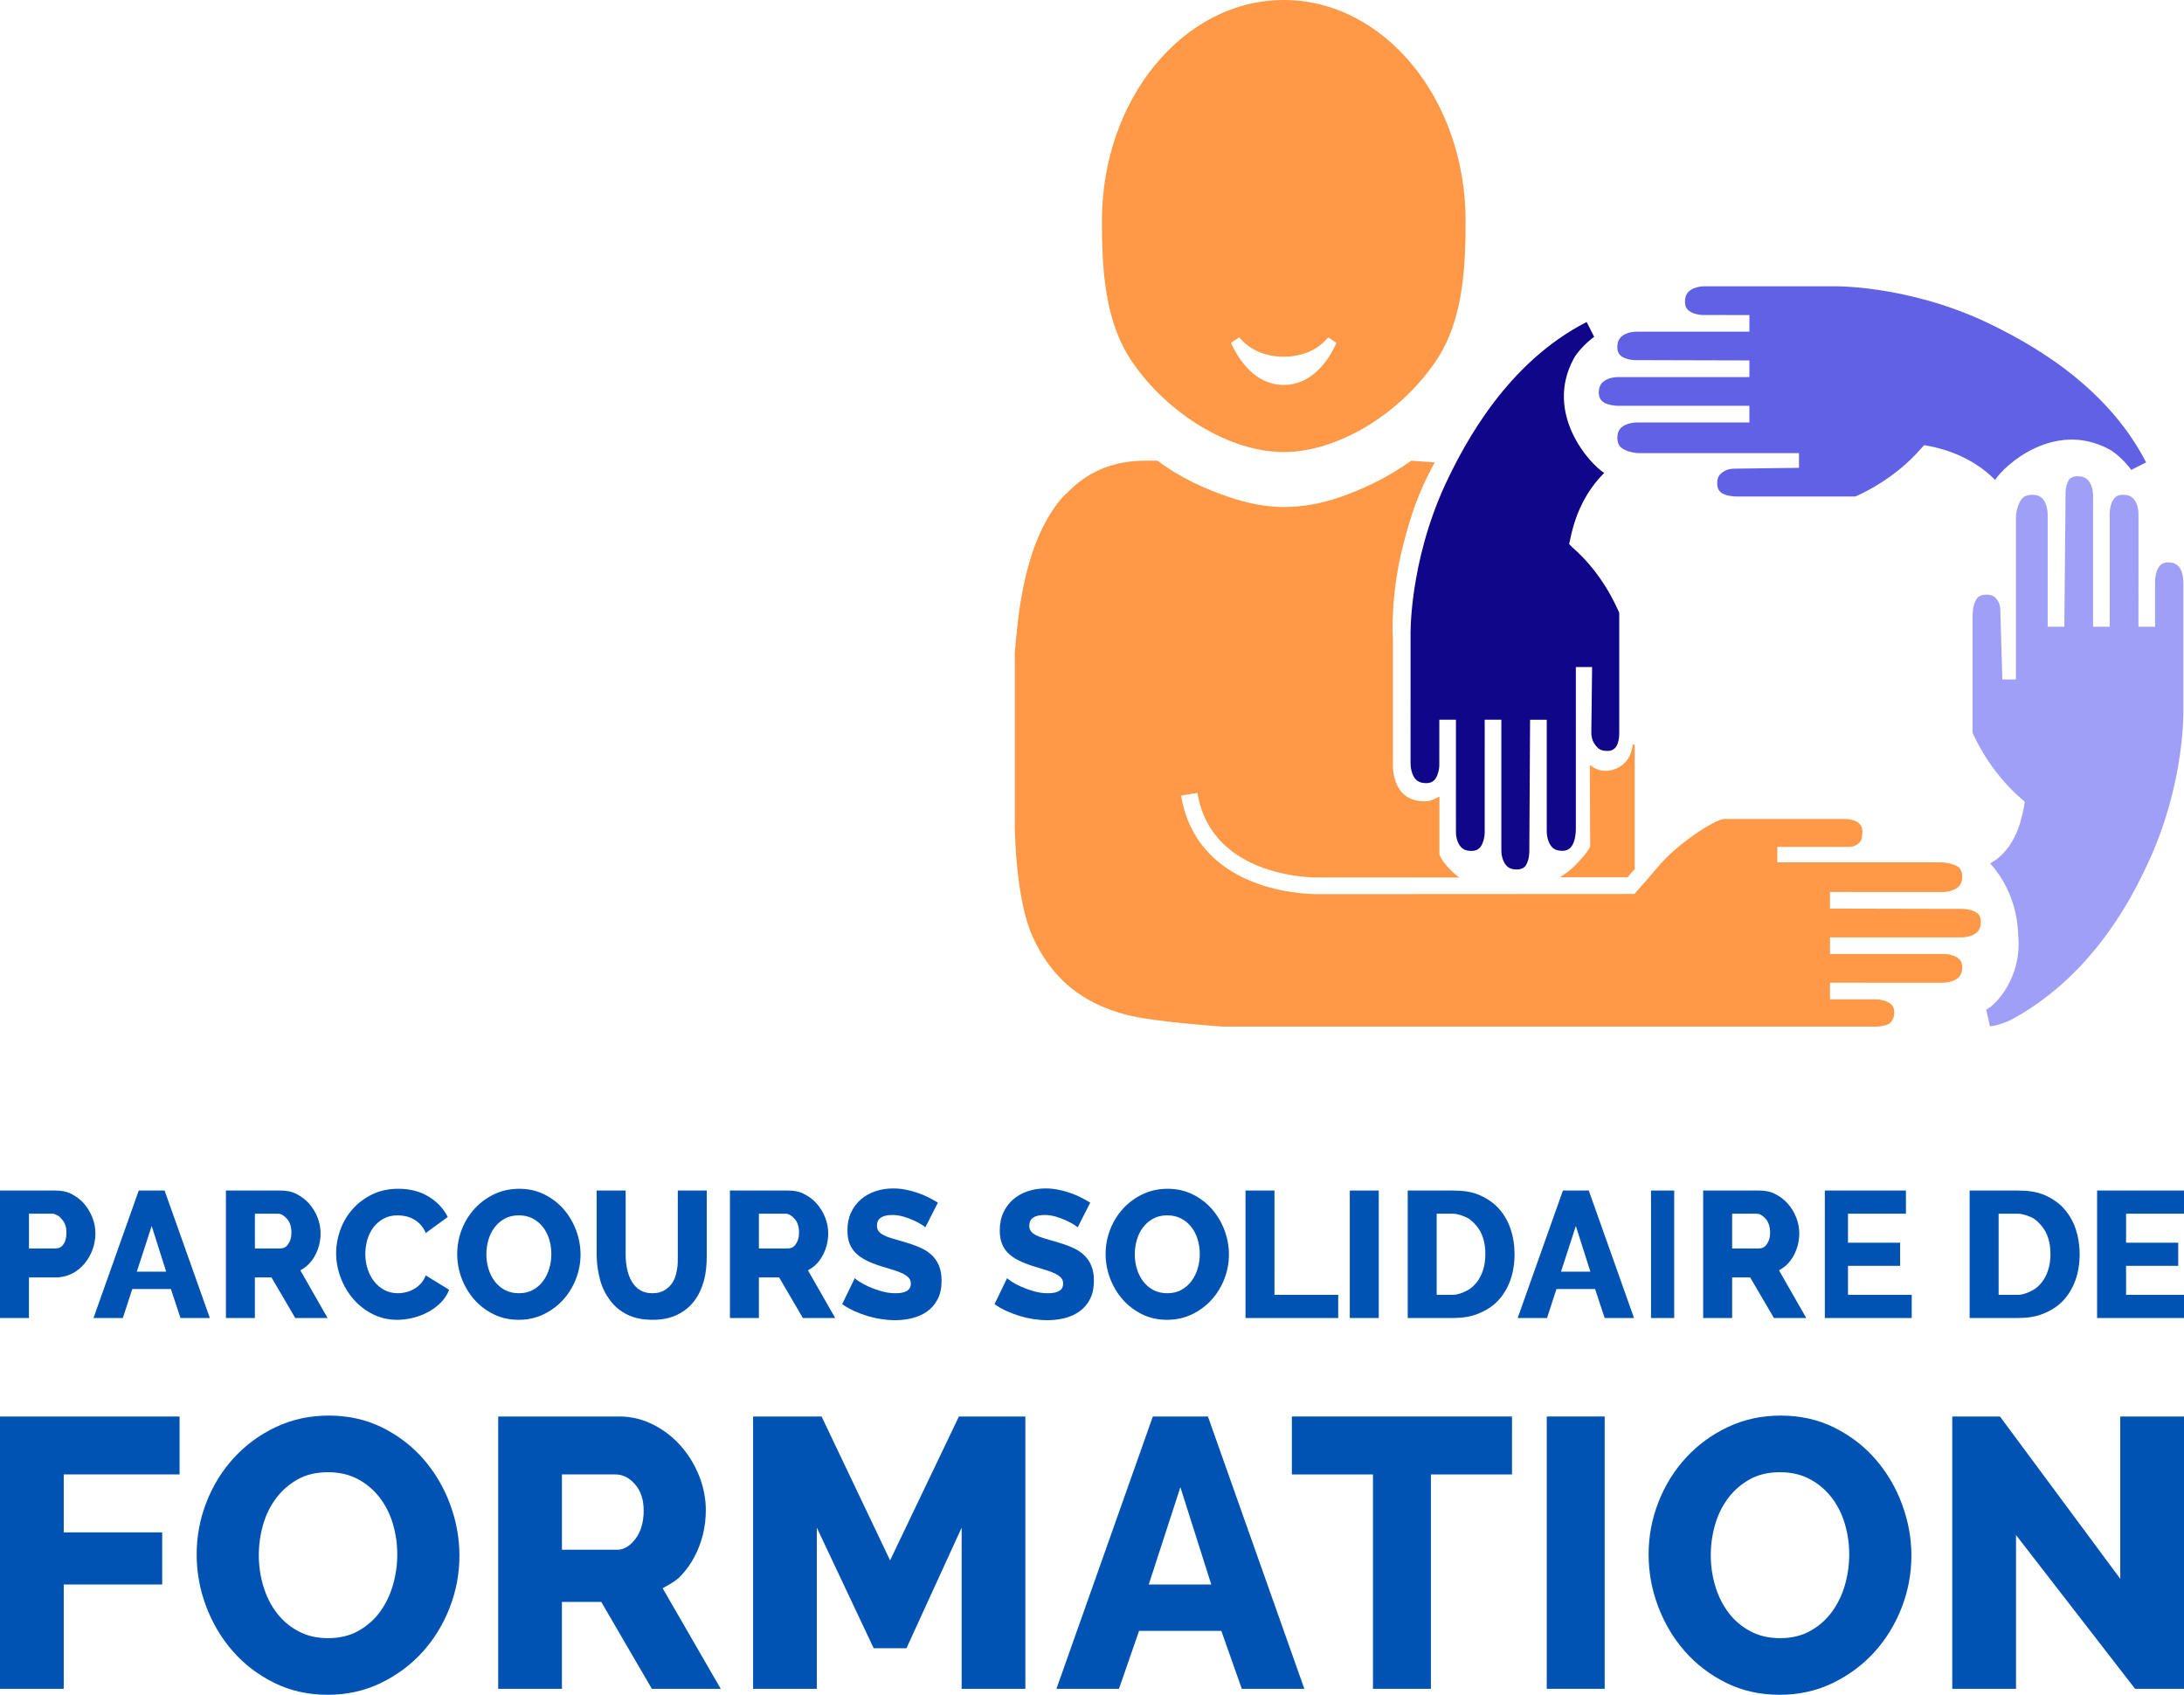 <?xml version="1.0" encoding="UTF-8" standalone="no"?>
<svg
   xmlns:dc="http://purl.org/dc/elements/1.1/"
   xmlns:cc="http://creativecommons.org/ns#"
   xmlns:rdf="http://www.w3.org/1999/02/22-rdf-syntax-ns#"
   xmlns:svg="http://www.w3.org/2000/svg"
   xmlns="http://www.w3.org/2000/svg"
   xmlns:sodipodi="http://sodipodi.sourceforge.net/DTD/sodipodi-0.dtd"
   xmlns:inkscape="http://www.inkscape.org/namespaces/inkscape"
   version="1.1"
   x="0px"
   y="0px"
   width="639"
   height="495.8"
   viewBox="0 0 639 495.8"
   enable-background="new 0 0 733 591"
   xml:space="preserve"
   id="svg1891"
   sodipodi:docname="PSF-logo-hauteur-betagouv.svg"
   inkscape:version="1.0 (4035a4f, 2020-05-01)"><defs
   id="defs1895" /><sodipodi:namedview
   inkscape:document-rotation="0"
   pagecolor="#ffffff"
   bordercolor="#666666"
   borderopacity="1"
   objecttolerance="10"
   gridtolerance="10"
   guidetolerance="10"
   inkscape:pageopacity="0"
   inkscape:pageshadow="2"
   inkscape:window-width="1215"
   inkscape:window-height="1000"
   id="namedview1893"
   showgrid="false"
   inkscape:zoom="0.85956007"
   inkscape:cx="319.08182"
   inkscape:cy="246.32494"
   inkscape:window-x="65"
   inkscape:window-y="24"
   inkscape:window-maximized="1"
   inkscape:current-layer="svg1891" />
<g
   id="Calque_1"
   transform="translate(-47.596,-48.971)">
	<g
   id="g1829">
		<g
   id="g1827">
			<path
   style="fill:#0053b3;fill-opacity:1"
   fill="#0f0689"
   d="m 47.596,434.548 v -37.292 h 16.065 c 1.735,0 3.329,0.224 4.776,0.971 1.445,0.744 2.689,1.645 3.73,2.851 1.039,1.21 1.859,2.536 2.451,4.063 0.598,1.526 0.897,3.051 0.897,4.616 0,1.668 -0.283,3.251 -0.846,4.778 -0.562,1.524 -1.347,2.891 -2.353,4.095 -1,1.208 -2.221,2.221 -3.652,2.932 -1.431,0.707 -3.015,1.12 -4.752,1.12 h -7.846 v 11.866 z m 8.472,-20.34 h 7.336 c 0.986,0 1.84,-0.073 2.554,-0.961 0.715,-0.885 1.073,-1.995 1.073,-3.698 0,-0.889 -0.109,-1.557 -0.331,-2.196 -0.222,-0.638 -0.521,-1.124 -0.896,-1.554 -0.377,-0.422 -0.803,-1.003 -1.275,-1.197 -0.48,-0.195 -0.955,-0.566 -1.435,-0.566 h -7.026 z"
   id="path1789" />
			<path
   style="fill:#0053b3;fill-opacity:1"
   fill="#0f0689"
   d="m 88.191,397.256 h 7.563 l 13.237,37.292 h -8.587 l -2.811,-8.479 H 86.3 l -2.763,8.479 h -8.585 z m 8.024,23.731 -4.241,-13.361 -4.347,13.361 z"
   id="path1791" />
			<path
   style="fill:#0053b3;fill-opacity:1"
   fill="#0f0689"
   d="m 113.696,434.548 v -37.292 h 15.845 c 1.701,0 3.276,0.224 4.724,0.971 1.447,0.744 2.698,1.645 3.757,2.851 1.057,1.21 1.884,2.536 2.479,4.063 0.596,1.526 0.892,3.051 0.892,4.616 0,1.171 -0.135,2.288 -0.407,3.366 -0.274,1.085 -0.663,2.102 -1.175,3.059 -0.514,0.957 -1.135,1.816 -1.867,2.58 -0.731,0.766 -1.557,1.305 -2.475,1.838 l 7.969,13.948 h -9.455 l -6.949,-11.866 h -4.861 v 11.866 z m 8.476,-20.34 h 7.059 c 0.986,0 1.836,-0.118 2.557,-1.095 0.716,-0.978 1.072,-2.041 1.072,-3.564 0,-1.563 -0.409,-3.006 -1.227,-3.927 -0.818,-0.925 -1.701,-1.587 -2.658,-1.587 h -6.803 z"
   id="path1793" />
			<path
   style="fill:#0053b3;fill-opacity:1"
   fill="#0f0689"
   d="m 145.941,415.537 c 0,-2.271 0.412,-4.532 1.229,-6.787 0.815,-2.253 2.009,-4.269 3.579,-6.043 1.564,-1.772 3.473,-3.209 5.722,-4.313 2.249,-1.098 4.806,-1.649 7.669,-1.649 3.402,0 6.359,0.764 8.866,2.287 2.503,1.528 4.369,3.514 5.595,5.965 l -6.439,4.687 c -0.408,-0.996 -0.928,-1.819 -1.559,-2.474 -0.63,-0.658 -1.322,-1.191 -2.07,-1.603 -0.748,-0.408 -1.516,-0.689 -2.299,-0.849 -0.783,-0.16 -1.551,-0.241 -2.299,-0.241 -1.605,0 -2.998,0.34 -4.191,1.011 -1.195,0.675 -2.18,1.548 -2.963,2.607 -0.787,1.067 -1.363,2.277 -1.742,3.622 -0.375,1.351 -0.557,2.717 -0.557,4.101 0,1.491 0.215,2.926 0.657,4.313 0.448,1.383 1.085,2.607 1.923,3.675 0.831,1.063 1.836,1.903 3.013,2.525 1.177,0.623 2.498,0.93 3.96,0.93 0.749,0 1.525,-0.092 2.324,-0.291 0.801,-0.195 1.568,-0.495 2.305,-0.906 0.732,-0.403 1.404,-0.938 2.019,-1.595 0.61,-0.656 1.105,-1.466 1.479,-2.423 l 6.846,4.208 c -0.539,1.385 -1.351,2.624 -2.425,3.728 -1.073,1.099 -2.308,2.02 -3.708,2.767 -1.395,0.746 -2.876,1.313 -4.439,1.701 -1.572,0.393 -3.104,0.585 -4.605,0.585 -2.624,0 -5.032,-0.556 -7.232,-1.674 -2.192,-1.122 -4.084,-2.601 -5.67,-4.446 -1.582,-1.842 -2.811,-3.941 -3.684,-6.282 -0.869,-2.343 -1.304,-4.721 -1.304,-7.136 z"
   id="path1795" />
			<path
   style="fill:#0053b3;fill-opacity:1"
   fill="#0f0689"
   d="m 199.354,435.074 c -2.695,0 -5.146,-0.547 -7.363,-1.645 -2.213,-1.104 -4.105,-2.547 -5.67,-4.34 -1.567,-1.795 -2.784,-3.843 -3.658,-6.152 -0.865,-2.305 -1.297,-4.684 -1.297,-7.132 0,-2.483 0.447,-4.881 1.352,-7.19 0.903,-2.303 2.164,-4.337 3.783,-6.093 1.619,-1.758 3.533,-3.159 5.75,-4.206 2.213,-1.047 4.635,-1.571 7.253,-1.571 2.695,0 5.147,0.552 7.364,1.649 2.213,1.104 4.104,2.555 5.674,4.367 1.565,1.812 2.773,3.869 3.625,6.173 0.854,2.31 1.283,4.648 1.283,7.029 0,2.485 -0.455,4.879 -1.357,7.188 -0.905,2.305 -2.158,4.337 -3.76,6.097 -1.601,1.754 -3.508,3.165 -5.723,4.229 -2.215,1.067 -4.637,1.597 -7.256,1.597 z M 189.9,415.911 c 0,1.453 0.203,2.867 0.612,4.232 0.409,1.37 1.009,2.582 1.813,3.65 0.8,1.061 1.796,1.913 2.993,2.553 1.189,0.636 2.551,0.954 4.086,0.954 1.601,0 2.996,-0.332 4.189,-1.007 1.191,-0.676 2.18,-1.553 2.967,-2.641 0.779,-1.078 1.371,-2.302 1.765,-3.667 0.39,-1.367 0.587,-2.762 0.587,-4.181 0,-1.457 -0.207,-2.867 -0.613,-4.232 -0.41,-1.367 -1.026,-2.573 -1.844,-3.622 -0.816,-1.047 -1.813,-1.882 -2.988,-2.501 -1.176,-0.621 -2.529,-0.933 -4.063,-0.933 -1.603,0 -2.99,0.326 -4.168,0.985 -1.172,0.656 -2.16,1.519 -2.963,2.582 -0.8,1.065 -1.397,2.28 -1.788,3.647 -0.389,1.369 -0.585,2.763 -0.585,4.181 z"
   id="path1797" />
			<path
   style="fill:#0053b3;fill-opacity:1"
   fill="#0f0689"
   d="m 238.505,427.301 c 1.427,0 2.64,-0.307 3.626,-0.93 0.988,-0.622 1.787,-1.445 2.4,-2.473 0.617,-1.03 0.896,-2.211 1.145,-3.543 0.259,-1.327 0.231,-2.688 0.231,-4.071 v -19.028 h 8.474 v 19.028 c 0,2.626 -0.205,5.074 -0.838,7.348 -0.63,2.272 -1.545,4.261 -2.857,5.962 -1.309,1.701 -2.953,3.045 -4.98,4.019 -2.027,0.978 -4.425,1.462 -7.219,1.462 -2.896,0 -5.355,-0.512 -7.4,-1.54 -2.047,-1.031 -3.702,-2.405 -4.979,-4.13 -1.278,-1.718 -2.329,-3.715 -2.925,-5.984 -0.596,-2.275 -1.006,-4.654 -1.006,-7.136 v -19.028 h 8.475 v 19.028 c 0,1.456 0.201,2.84 0.476,4.153 0.276,1.312 0.753,2.483 1.365,3.514 0.61,1.027 1.418,1.848 2.39,2.447 0.972,0.602 2.187,0.902 3.622,0.902 z"
   id="path1799" />
			<path
   style="fill:#0053b3;fill-opacity:1"
   fill="#0f0689"
   d="m 261.162,434.548 v -37.292 h 16.902 c 1.699,0 3.275,0.224 4.723,0.971 1.449,0.744 2.701,1.645 3.754,2.851 1.06,1.21 1.886,2.536 2.484,4.063 0.595,1.526 0.895,3.051 0.895,4.616 0,1.171 -0.137,2.288 -0.412,3.366 -0.271,1.085 -0.66,2.102 -1.174,3.059 -0.514,0.957 -1.133,1.816 -1.864,2.58 -0.733,0.766 -1.561,1.305 -2.479,1.838 l 7.973,13.948 h -9.457 l -6.947,-11.866 h -5.926 v 11.866 z m 8.471,-20.34 h 8.123 c 0.986,0 1.838,-0.118 2.554,-1.095 0.715,-0.978 1.075,-2.041 1.075,-3.564 0,-1.563 -0.414,-3.006 -1.229,-3.927 -0.818,-0.925 -1.707,-1.587 -2.656,-1.587 h -7.867 z"
   id="path1801" />
			<path
   style="fill:#0053b3;fill-opacity:1"
   fill="#0f0689"
   d="m 318.332,408.032 c -0.1,-0.143 -0.457,-0.408 -1.07,-0.799 -0.61,-0.391 -1.383,-0.799 -2.297,-1.225 -0.923,-0.429 -1.926,-0.798 -3.018,-1.12 -1.09,-0.315 -2.186,-0.477 -3.271,-0.477 -3.001,0 -4.497,1.047 -4.497,3.141 0,0.637 0.157,1.17 0.482,1.598 0.324,0.426 0.801,0.808 1.435,1.144 0.627,0.338 1.421,0.648 2.372,0.929 0.953,0.288 2.064,0.608 3.324,0.963 1.737,0.497 3.305,1.034 4.701,1.622 1.399,0.585 2.584,1.313 3.551,2.183 0.974,0.869 1.719,1.928 2.252,3.168 0.525,1.241 0.79,2.735 0.79,4.474 0,2.13 -0.382,3.933 -1.147,5.401 -0.768,1.473 -1.783,2.664 -3.045,3.566 -1.258,0.903 -2.707,1.563 -4.342,1.972 -1.637,0.408 -3.321,0.612 -5.061,0.612 -1.327,0 -2.691,-0.109 -4.086,-0.317 -1.4,-0.216 -2.764,-0.526 -4.092,-0.933 -1.326,-0.409 -2.611,-0.898 -3.859,-1.465 -1.242,-0.566 -2.392,-1.227 -3.449,-1.974 l 3.682,-7.611 c 0.135,0.176 0.577,0.516 1.33,1.015 0.748,0.495 1.672,0.994 2.781,1.487 1.109,0.499 2.344,0.943 3.705,1.33 1.367,0.396 2.744,0.585 4.143,0.585 2.965,0 4.448,-0.938 4.448,-2.819 0,-0.707 -0.225,-1.296 -0.667,-1.756 -0.442,-0.463 -1.057,-0.878 -1.838,-1.25 -0.786,-0.373 -1.711,-0.722 -2.789,-1.038 -1.07,-0.318 -2.24,-0.674 -3.499,-1.065 -1.669,-0.533 -3.116,-1.109 -4.342,-1.73 -1.229,-0.621 -2.242,-1.339 -3.042,-2.158 -0.801,-0.813 -1.398,-1.756 -1.787,-2.819 -0.395,-1.063 -0.592,-2.306 -0.592,-3.729 0,-1.986 0.357,-3.74 1.074,-5.27 0.716,-1.524 1.688,-2.809 2.91,-3.863 1.23,-1.042 2.655,-1.837 4.27,-2.364 1.619,-0.536 3.33,-0.799 5.14,-0.799 1.259,0 2.5,0.124 3.726,0.373 1.23,0.246 2.403,0.568 3.529,0.953 1.125,0.396 2.174,0.837 3.143,1.334 0.974,0.497 1.867,0.998 2.683,1.489 z"
   id="path1803" />
			<path
   style="fill:#0053b3;fill-opacity:1"
   fill="#0f0689"
   d="m 362.902,408.032 c -0.102,-0.143 -0.461,-0.408 -1.074,-0.799 -0.613,-0.391 -1.381,-0.799 -2.297,-1.225 -0.924,-0.429 -1.927,-0.798 -3.02,-1.12 -1.089,-0.315 -2.182,-0.477 -3.271,-0.477 -2.999,0 -4.497,1.047 -4.497,3.141 0,0.637 0.162,1.17 0.484,1.598 0.325,0.426 0.802,0.808 1.432,1.144 0.629,0.338 1.422,0.648 2.377,0.929 0.955,0.288 2.063,0.608 3.323,0.963 1.735,0.497 3.306,1.034 4.702,1.622 1.396,0.585 2.582,1.313 3.55,2.183 0.972,0.869 1.722,1.928 2.251,3.168 0.528,1.241 0.791,2.735 0.791,4.474 0,2.13 -0.383,3.933 -1.148,5.401 -0.766,1.473 -1.782,2.664 -3.043,3.566 -1.261,0.903 -2.711,1.563 -4.342,1.972 -1.639,0.408 -3.324,0.612 -5.06,0.612 -1.332,0 -2.693,-0.109 -4.091,-0.317 -1.396,-0.216 -2.758,-0.526 -4.09,-0.933 -1.326,-0.409 -2.613,-0.898 -3.859,-1.465 -1.24,-0.566 -2.391,-1.227 -3.446,-1.974 l 3.677,-7.611 c 0.139,0.176 0.582,0.516 1.33,1.015 0.751,0.495 1.678,0.994 2.787,1.487 1.107,0.499 2.34,0.943 3.705,1.33 1.361,0.396 2.741,0.585 4.139,0.585 2.965,0 4.446,-0.938 4.446,-2.819 0,-0.707 -0.222,-1.296 -0.663,-1.756 -0.444,-0.463 -1.057,-0.878 -1.839,-1.25 -0.782,-0.373 -1.716,-0.722 -2.788,-1.038 -1.072,-0.318 -2.24,-0.674 -3.502,-1.065 -1.668,-0.533 -3.115,-1.109 -4.345,-1.73 -1.224,-0.621 -2.236,-1.339 -3.038,-2.158 -0.799,-0.813 -1.398,-1.756 -1.789,-2.819 -0.394,-1.063 -0.586,-2.306 -0.586,-3.729 0,-1.986 0.355,-3.74 1.07,-5.27 0.714,-1.524 1.686,-2.809 2.912,-3.863 1.229,-1.042 2.651,-1.837 4.267,-2.364 1.622,-0.536 3.331,-0.799 5.139,-0.799 1.259,0 2.503,0.124 3.733,0.373 1.226,0.246 2.402,0.568 3.521,0.953 1.121,0.396 2.18,0.837 3.149,1.334 0.969,0.497 1.864,0.998 2.681,1.489 z"
   id="path1805" />
			<path
   style="fill:#0053b3;fill-opacity:1"
   fill="#0f0689"
   d="m 389.066,435.074 c -2.689,0 -5.145,-0.547 -7.357,-1.645 -2.217,-1.104 -4.108,-2.547 -5.67,-4.34 -1.57,-1.795 -2.789,-3.843 -3.655,-6.152 -0.87,-2.305 -1.305,-4.684 -1.305,-7.132 0,-2.483 0.453,-4.881 1.356,-7.19 0.898,-2.303 2.161,-4.337 3.78,-6.093 1.617,-1.758 3.536,-3.159 5.747,-4.206 2.215,-1.047 4.636,-1.571 7.26,-1.571 2.689,0 5.146,0.552 7.358,1.649 2.215,1.104 4.106,2.555 5.674,4.367 1.565,1.812 2.775,3.869 3.627,6.173 0.854,2.31 1.279,4.648 1.279,7.029 0,2.485 -0.452,4.879 -1.354,7.188 -0.9,2.305 -2.154,4.337 -3.758,6.097 -1.6,1.754 -3.508,3.165 -5.724,4.229 -2.212,1.067 -4.633,1.597 -7.258,1.597 z m -9.452,-19.163 c 0,1.453 0.201,2.867 0.616,4.232 0.407,1.37 1.008,2.582 1.811,3.65 0.801,1.061 1.797,1.913 2.99,2.553 1.192,0.636 2.556,0.954 4.087,0.954 1.603,0 3.001,-0.332 4.19,-1.007 1.193,-0.676 2.182,-1.553 2.965,-2.641 0.785,-1.078 1.371,-2.302 1.766,-3.667 0.391,-1.367 0.586,-2.762 0.586,-4.181 0,-1.457 -0.205,-2.867 -0.611,-4.232 -0.411,-1.367 -1.023,-2.573 -1.838,-3.622 -0.819,-1.047 -1.818,-1.882 -2.994,-2.501 -1.176,-0.621 -2.528,-0.933 -4.063,-0.933 -1.601,0 -2.989,0.326 -4.163,0.985 -1.176,0.656 -2.166,1.519 -2.969,2.582 -0.799,1.065 -1.396,2.28 -1.781,3.647 -0.395,1.369 -0.592,2.763 -0.592,4.181 z"
   id="path1807" />
			<path
   style="fill:#0053b3;fill-opacity:1"
   fill="#0f0689"
   d="m 412.013,434.548 v -37.292 h 8.474 v 30.513 h 18.645 v 6.779 z"
   id="path1809" />
			<path
   style="fill:#0053b3;fill-opacity:1"
   fill="#0f0689"
   d="m 442.521,434.548 v -37.292 h 8.473 v 37.292 z"
   id="path1811" />
			<path
   style="fill:#0053b3;fill-opacity:1"
   fill="#0f0689"
   d="m 459.471,434.548 v -37.292 h 13.16 c 2.999,0 5.621,0.352 7.871,1.344 2.247,0.994 4.133,2.266 5.645,3.971 1.52,1.703 2.662,3.662 3.43,5.953 0.764,2.288 1.147,4.709 1.147,7.3 0,2.876 -0.43,5.464 -1.275,7.79 -0.854,2.326 -2.069,4.305 -3.655,5.959 -1.586,1.65 -3.493,2.819 -5.725,3.726 -2.234,0.901 -4.713,1.25 -7.438,1.25 h -13.16 z m 22.717,-18.742 c 0,-1.669 -0.211,-3.188 -0.637,-4.554 -0.426,-1.367 -1.049,-2.544 -1.865,-3.542 -0.817,-0.995 -1.826,-2.046 -3.018,-2.582 -1.193,-0.527 -2.54,-1.093 -4.037,-1.093 h -4.687 v 23.733 h 4.687 c 1.531,0 2.893,-0.623 4.088,-1.193 1.189,-0.568 2.191,-1.527 2.992,-2.536 0.798,-1.014 1.414,-2.286 1.84,-3.652 0.426,-1.364 0.637,-2.949 0.637,-4.581 z"
   id="path1813" />
			<path
   style="fill:#0053b3;fill-opacity:1"
   fill="#0f0689"
   d="m 504.88,397.256 h 7.565 l 13.234,37.292 h -8.584 l -2.811,-8.479 H 502.99 l -2.763,8.479 h -8.587 z m 8.027,23.731 -4.245,-13.361 -4.344,13.361 z"
   id="path1815" />
			<path
   style="fill:#0053b3;fill-opacity:1"
   fill="#0f0689"
   d="m 530.657,434.548 v -37.292 h 6.781 v 37.292 z"
   id="path1817" />
			<path
   style="fill:#0053b3;fill-opacity:1"
   fill="#0f0689"
   d="m 545.914,434.548 v -37.292 h 16.259 c 1.703,0 3.278,0.224 4.729,0.971 1.449,0.744 2.699,1.645 3.756,2.851 1.057,1.21 1.885,2.536 2.477,4.063 0.598,1.526 0.896,3.051 0.896,4.616 0,1.171 -0.136,2.288 -0.409,3.366 -0.271,1.085 -0.664,2.102 -1.176,3.059 -0.512,0.957 -1.131,1.816 -1.867,2.58 -0.732,0.766 -1.557,1.305 -2.476,1.838 l 7.973,13.948 h -9.456 l -6.949,-11.866 h -5.279 v 11.866 z m 8.477,-20.34 h 7.475 c 0.987,0 1.841,-0.118 2.559,-1.095 0.715,-0.978 1.072,-2.041 1.072,-3.564 0,-1.563 -0.408,-3.006 -1.228,-3.927 -0.816,-0.925 -1.702,-1.587 -2.66,-1.587 h -7.218 z"
   id="path1819" />
			<path
   style="fill:#0053b3;fill-opacity:1"
   fill="#0f0689"
   d="m 606.933,427.769 v 6.779 h -25.425 v -37.292 h 23.729 v 6.779 h -16.949 v 8.478 h 15.254 v 6.777 h -15.254 v 8.479 z"
   id="path1821" />
			<path
   style="fill:#0053b3;fill-opacity:1"
   fill="#0f0689"
   d="m 623.881,434.548 v -37.292 h 14.086 c 3,0 5.623,0.352 7.873,1.344 2.249,0.994 4.133,2.266 5.645,3.971 1.516,1.703 2.66,3.662 3.426,5.953 0.766,2.288 1.153,4.709 1.153,7.3 0,2.876 -0.43,5.464 -1.281,7.79 -0.851,2.326 -2.07,4.305 -3.653,5.959 -1.586,1.65 -3.491,2.819 -5.727,3.726 -2.23,0.901 -4.709,1.25 -7.436,1.25 h -14.086 z m 23.646,-18.742 c 0,-1.669 -0.215,-3.188 -0.639,-4.554 -0.428,-1.367 -1.049,-2.544 -1.864,-3.542 -0.82,-0.995 -1.827,-2.046 -3.019,-2.582 -1.195,-0.527 -2.538,-1.093 -4.039,-1.093 h -5.609 v 23.733 h 5.609 c 1.531,0 2.895,-0.623 4.088,-1.193 1.193,-0.568 2.191,-1.527 2.992,-2.536 0.8,-1.014 1.414,-2.286 1.842,-3.652 0.425,-1.364 0.639,-2.949 0.639,-4.581 z"
   id="path1823" />
			<path
   style="fill:#0053b3;fill-opacity:1"
   fill="#0f0689"
   d="m 686.596,427.769 v 6.779 H 661.17 v -37.292 h 25.426 v 6.779 h -16.95 v 8.478 h 15.257 v 6.777 h -15.257 v 8.479 z"
   id="path1825" />
		</g>
	</g>
	<g
   id="g1851">
		<g
   id="g1849">
			<path
   style="fill:#0053b3;fill-opacity:1"
   fill="#0f0689"
   d="M 47.596,543.023 V 463.36 h 52.544 v 16.95 h -33.9 v 16.946 h 28.814 v 15.257 H 66.24 v 30.51 z"
   id="path1831" />
			<path
   style="fill:#0053b3;fill-opacity:1"
   fill="#0f0689"
   d="m 143.463,544.771 c -5.734,0 -10.96,-1.171 -15.678,-3.514 -4.724,-2.347 -8.75,-5.427 -12.086,-9.25 -3.344,-3.815 -5.939,-8.183 -7.79,-13.1 -1.851,-4.914 -2.775,-9.982 -2.775,-15.203 0,-5.292 0.958,-10.397 2.884,-15.313 1.922,-4.914 4.611,-9.245 8.061,-12.991 3.447,-3.742 7.529,-6.729 12.248,-8.957 4.72,-2.231 9.878,-3.35 15.468,-3.35 5.73,0 10.96,1.172 15.682,3.516 4.716,2.349 8.747,5.449 12.088,9.307 3.337,3.854 5.915,8.239 7.733,13.153 1.809,4.923 2.719,9.911 2.719,14.979 0,5.292 -0.959,10.397 -2.887,15.314 -1.925,4.915 -4.589,9.244 -8,12.986 -3.412,3.742 -7.481,6.748 -12.199,9.02 -4.724,2.266 -9.876,3.403 -15.468,3.403 z m -20.145,-40.835 c 0,3.1 0.439,6.105 1.307,9.015 0.87,2.914 2.158,5.504 3.869,7.773 1.701,2.268 3.826,4.082 6.369,5.443 2.537,1.359 5.444,2.041 8.713,2.041 3.41,0 6.385,-0.718 8.929,-2.156 2.54,-1.433 4.646,-3.31 6.317,-5.613 1.67,-2.308 2.922,-4.915 3.758,-7.828 0.832,-2.909 1.25,-5.881 1.25,-8.906 0,-3.103 -0.437,-6.107 -1.305,-9.016 -0.875,-2.911 -2.182,-5.482 -3.925,-7.716 -1.739,-2.227 -3.864,-4.007 -6.37,-5.33 -2.506,-1.324 -5.387,-1.984 -8.654,-1.984 -3.415,0 -6.373,0.696 -8.877,2.096 -2.507,1.404 -4.608,3.233 -6.314,5.504 -1.707,2.268 -2.98,4.857 -3.816,7.771 -0.833,2.91 -1.251,5.876 -1.251,8.906 z"
   id="path1833" />
			<path
   style="fill:#0053b3;fill-opacity:1"
   fill="#0f0689"
   d="M 193.361,543.023 V 463.36 h 35.484 c 3.629,0 6.986,0.889 10.072,2.479 3.084,1.584 5.754,3.713 8.004,6.286 2.247,2.572 4.012,5.507 5.28,8.754 1.271,3.253 1.905,6.557 1.905,9.884 0,2.498 -0.291,4.903 -0.869,7.207 -0.583,2.31 -1.414,4.486 -2.506,6.529 -1.088,2.039 -2.412,3.876 -3.972,5.5 -1.561,1.632 -3.324,2.476 -5.284,3.607 l 16.99,29.417 h -20.15 L 223.508,517.6 h -11.504 v 25.423 z m 18.645,-40.68 h 16.182 c 2.109,0 3.924,-1.265 5.445,-3.344 1.527,-2.078 2.288,-4.861 2.288,-8.111 0,-3.326 -0.87,-5.818 -2.611,-7.786 -1.743,-1.961 -3.634,-2.791 -5.667,-2.791 h -15.637 z"
   id="path1835" />
			<path
   style="fill:#0053b3;fill-opacity:1"
   fill="#0f0689"
   d="m 328.956,543.023 v -47.146 l -16.149,35.281 h -9.586 l -16.636,-35.281 v 47.146 H 267.941 V 463.36 h 20.035 l 20.041,42.087 20.143,-42.087 h 19.441 v 79.663 z"
   id="path1837" />
			<path
   style="fill:#0053b3;fill-opacity:1"
   fill="#0f0689"
   d="m 384.896,463.36 h 16.118 l 28.207,79.663 h -18.295 l -5.992,-16.951 h -24.067 l -5.88,16.951 h -18.293 z m 17.098,49.154 -9.039,-28.472 -9.256,28.472 z"
   id="path1839" />
			<path
   style="fill:#0053b3;fill-opacity:1"
   fill="#0f0689"
   d="m 489.98,480.311 h -23.73 v 62.713 h -16.947 v -62.713 h -23.731 v -16.95 h 64.409 v 16.95 z"
   id="path1841" />
			<path
   style="fill:#0053b3;fill-opacity:1"
   fill="#0f0689"
   d="M 500.15,543.023 V 463.36 h 16.95 v 79.663 z"
   id="path1843" />
			<path
   style="fill:#0053b3;fill-opacity:1"
   fill="#0f0689"
   d="m 568.285,544.771 c -5.738,0 -10.964,-1.171 -15.682,-3.514 -4.724,-2.347 -8.75,-5.427 -12.09,-9.25 -3.338,-3.815 -5.938,-8.183 -7.787,-13.1 -1.85,-4.914 -2.778,-9.982 -2.778,-15.203 0,-5.292 0.962,-10.397 2.888,-15.313 1.92,-4.914 4.609,-9.245 8.062,-12.991 3.442,-3.742 7.53,-6.729 12.251,-8.957 4.714,-2.231 9.871,-3.35 15.462,-3.35 5.734,0 10.964,1.172 15.681,3.516 4.716,2.349 8.75,5.449 12.087,9.307 3.341,3.854 5.921,8.239 7.733,13.153 1.813,4.923 2.725,9.911 2.725,14.979 0,5.292 -0.963,10.397 -2.885,15.314 -1.923,4.915 -4.596,9.244 -8.006,12.986 -3.412,3.742 -7.478,6.748 -12.197,9.02 -4.724,2.266 -9.876,3.403 -15.464,3.403 z m -20.148,-40.835 c 0,3.1 0.438,6.105 1.309,9.015 0.868,2.914 2.158,5.504 3.865,7.773 1.703,2.268 3.83,4.082 6.371,5.443 2.539,1.359 5.444,2.041 8.711,2.041 3.412,0 6.385,-0.718 8.931,-2.156 2.538,-1.433 4.646,-3.31 6.317,-5.613 1.668,-2.308 2.922,-4.915 3.758,-7.828 0.83,-2.909 1.25,-5.881 1.25,-8.906 0,-3.103 -0.438,-6.107 -1.309,-9.016 -0.869,-2.911 -2.176,-5.482 -3.918,-7.716 -1.742,-2.227 -3.869,-4.007 -6.371,-5.33 -2.504,-1.324 -5.391,-1.984 -8.658,-1.984 -3.413,0 -6.369,0.696 -8.873,2.096 -2.506,1.404 -4.613,3.233 -6.316,5.504 -1.707,2.268 -2.979,4.857 -3.811,7.771 -0.838,2.91 -1.256,5.876 -1.256,8.906 z"
   id="path1845" />
			<path
   style="fill:#0053b3;fill-opacity:1"
   fill="#0f0689"
   d="m 637.441,498.035 v 44.988 H 618.795 V 463.36 h 13.955 l 35.201,47.492 V 463.36 h 18.645 v 79.663 h -14.313 z"
   id="path1847" />
		</g>
	</g>
	<path
   fill="#4545ce"
   d="M 559.689,158.054"
   id="path1853" />
	<path
   fill="#4545ce"
   d="M 546.492,131.495"
   id="path1855" />
	<path
   fill="#4545ce"
   d="M 559.689,158.054"
   id="path1857" />
	<path
   fill="#4545ce"
   d="M 546.492,131.495"
   id="path1859" />
	<g
   id="g1863">
		<path
   fill="#ff9947"
   d="m 423.201,48.971 c -29.334,0 -53.198,28.979 -53.198,64.597 0,13.653 0.674,29.215 8.732,41.089 10.616,15.638 28.897,26.562 44.466,26.562 15.567,0 33.852,-10.922 44.466,-26.562 8.06,-11.875 8.733,-27.436 8.733,-41.089 0,-35.618 -23.863,-64.597 -53.199,-64.597 z m 15.371,100.42 c -0.865,1.971 -5.574,12.19 -15.33,12.19 h -0.081 c -9.756,0 -14.462,-10.219 -15.332,-12.19 -0.079,-0.178 -0.043,-0.084 -0.043,-0.084 0.017,-0.077 0.159,-0.175 0.159,-0.175 l 2.02,-1.358 c 0,0 0.123,-0.055 0.192,-0.042 0.032,0.005 0.129,0.011 0.241,0.153 0.898,1.129 4.845,5.441 12.803,5.441 7.961,0 11.905,-4.311 12.803,-5.439 0.116,-0.144 0.21,-0.144 0.24,-0.15 0.072,-0.012 0.194,0.05 0.194,0.05 l 2.019,1.371 c 0,0 0.143,0.072 0.16,0.149 0,0 0.037,-0.094 -0.045,0.084 z"
   id="path1861" />
	</g>
	<g
   id="g1867">
		<path
   fill="#6161e5"
   d="m 664.715,180.411 c 1.942,1.041 4.646,3.555 6.449,6.024 l 4.342,-2.192 C 663.652,161.109 640.448,148.721 627.919,142.839 604.83,132.27 584.085,132.712 583.785,132.718 l -0.075,0.002 -37.3,-0.003 c -0.838,-0.022 -3.35,0.208 -4.72,1.54 -0.731,0.709 -1.099,1.69 -1.099,2.999 0,1.027 0.25,1.778 0.849,2.366 0.389,0.384 0.884,0.67 1.403,0.889 0.061,0.025 0.122,0.049 0.183,0.072 0.01,0.005 0.02,0.008 0.03,0.012 1.152,0.433 2.408,0.539 2.913,0.535 l 13.47,0.004 v 2.431 1.211 1.224 l -32.924,-0.002 c -0.847,-0.039 -3.245,0.208 -4.619,1.542 -0.729,0.709 -1.098,1.689 -1.098,2.997 0,1.026 0.26,1.779 0.859,2.368 0.457,0.448 1.057,0.723 1.675,0.948 1.14,0.413 2.34,0.474 2.847,0.474 h 0.717 l 32.543,0.087 v 3.642 1.223 l -38.354,0.003 c -0.833,-0.03 -3.244,0.212 -4.616,1.546 -0.73,0.709 -1.095,1.701 -1.095,3.008 0,1.028 0.275,1.803 0.874,2.39 0.231,0.228 0.501,0.423 0.792,0.592 1.416,0.704 3.139,0.871 3.832,0.863 l 0.77,10e-4 37.797,0.002 v 0.007 2.432 2 0.004 0.428 l 0.082,0.002 0.098,0.002 -33.007,0.002 c -0.841,-0.024 -3.347,0.216 -4.718,1.548 -0.729,0.71 -1.088,1.709 -1.088,3.017 0,1.021 0.295,1.933 0.866,2.536 1.438,1.509 4.609,1.87 5.468,1.87 h 28.257 c 0.252,0 0.45,0 0.556,0 h 17.996 v 0.322 3.648 0.328 l -18.212,0.236 c -0.02,0 -0.02,0 -0.02,0 h -0.322 c -1.862,0 -3.191,0.402 -4.388,1.566 -0.73,0.71 -0.984,1.515 -0.984,2.821 0,1.021 0.276,1.792 0.864,2.377 1.411,1.404 4.633,1.397 5.471,1.397 h 34.078 c 2.007,-0.907 11.491,-5.124 19.2,-14.011 l 0.927,-1.005 0.275,0.028 1.105,0.204 c 0.411,0.08 0.803,0.168 1.199,0.257 0.309,0.069 0.624,0.131 0.929,0.205 0.175,0.042 0.339,0.089 0.512,0.133 0.572,0.148 1.137,0.301 1.686,0.466 0.031,0.01 0.062,0.02 0.092,0.029 6.773,2.074 11.589,5.406 14.988,8.829 2.589,-4.163 17.26,-17.586 33.366,-8.951 z"
   id="path1865" />
	</g>
	<g
   id="g1873">
		<path
   fill="#ff9947"
   d="m 510.32,300.12 c -0.651,0.776 -1.477,1.678 -2.531,2.621 -0.051,0.048 -0.043,0.081 -0.043,0.081 v -0.004 c -0.906,0.922 -2.342,1.877 -3.73,2.791 l 19.773,0.002 c 0.511,-0.577 1.188,-1.447 2.096,-2.335 v -36.497 h -0.546 c -0.261,1.813 -0.91,4.062 -2.52,5.5 -1.488,1.333 -3.362,2.197 -5.541,2.197 -1.919,0 -3.343,-0.844 -4.521,-1.703 0.04,9.193 0.093,22.09 0.099,23.705 -0.248,0.936 -1.385,2.377 -2.536,3.642 z"
   id="path1869" />
		<path
   fill="#ff9947"
   d="m 583.018,327.563 v -1.252 -2.338 -0.785 l 38.379,0.01 c 0.838,0.029 3.295,-0.197 4.666,-1.53 0.729,-0.709 1.082,-1.674 1.082,-2.98 0,-1.022 -0.246,-1.879 -0.866,-2.432 -1.636,-1.454 -4.616,-1.41 -5.472,-1.41 h -4.723 c -0.021,0 -0.053,0 -0.074,0 -0.029,0 -0.045,0 -0.068,0 l -32.924,-0.072 v -0.433 -1.404 -2.242 -0.783 l 32.945,0.008 c 0.842,0.022 3.294,-0.203 4.664,-1.536 0.729,-0.712 1.084,-1.68 1.084,-2.983 0,-1.025 -0.278,-1.973 -0.871,-2.56 -1.27,-1.264 -4.625,-1.598 -5.471,-1.598 h -19.608 -8.656 c -0.249,0 -0.44,0 -0.546,0 h -18.957 v -0.16 -3.647 -0.727 h 21.173 c 1.313,0 2.422,-0.782 2.886,-1.258 0.709,-0.73 0.83,-1.99 0.83,-3.295 0,-1.027 -0.277,-1.658 -0.877,-2.247 -1.293,-1.271 -3.779,-1.362 -4.557,-1.362 h -0.517 -34.201 -0.264 c -1.321,0 -5.886,2.366 -11.05,6.277 -2.673,2.021 -5.502,4.472 -8.125,7.496 -1.249,1.521 -5.662,6.602 -6.531,7.503 l -0.522,0.668 -91.983,0.051 c -0.779,0.024 -9.212,0.181 -18.27,-3.046 -12.626,-4.5 -20.396,-13.414 -22.432,-25.773 l 4.787,-0.793 c 4.215,25.562 35.413,24.758 35.721,24.744 l 0.084,-0.002 40.771,0.004 c -0.477,-0.356 -0.929,-0.737 -1.392,-1.147 -1.328,-1.17 -3.475,-3.344 -4.383,-5.534 0,-0.518 0,-16.976 0,-16.976 -1.814,0.904 -2.713,1.37 -4.449,1.37 -2.498,0 -4.807,-0.807 -6.34,-2.402 -2.752,-2.858 -2.813,-7.254 -2.813,-7.771 v -37.178 c 0,-0.407 -0.92,-12.545 3.044,-27.821 1.904,-7.346 4.109,-14.852 9.202,-23.971 l -6.896,-0.5 c -6.771,4.864 -13.997,8.34 -21.208,10.791 -5.415,1.841 -10.81,2.761 -15.989,2.761 -5.179,0 -10.576,-1.033 -15.993,-2.875 -7.137,-2.428 -14.313,-5.605 -21.024,-10.673 -0.628,0 -2.934,-0.008 -3.502,-0.01 -8.817,-0.021 -16.278,2.814 -22.238,8.708 -0.82,0.81 -1.829,1.66 -2.564,2.546 -11.171,13.473 -12.563,35.16 -13.47,44.848 v 17.566 24.537 6.977 1.907 c 0,0.859 0.258,21.158 5.158,32.027 5.707,12.658 14.779,19.657 27.502,22.992 8.042,2.112 28.302,3.457 28.302,3.457 h 185.994 c 1.931,0 5.157,0 5.157,0 0,0 2.986,-0.089 4.023,-1.097 0.73,-0.714 1.176,-1.692 1.176,-3 0,-1.027 -0.226,-1.78 -0.824,-2.366 -1.291,-1.273 -3.719,-1.498 -4.504,-1.51 l -13.475,-0.004 v -0.489 -1.941 -1.645 -0.004 -0.785 l 32.947,0.004 c 0.829,0.02 3.295,-0.208 4.664,-1.542 0.729,-0.712 1.086,-1.691 1.086,-2.999 0,-1.023 -0.272,-1.771 -0.864,-2.357 -1.269,-1.264 -3.711,-1.515 -4.565,-1.515 l -0.86,-0.004 -32.407,-0.002 v -0.432 -0.054 z"
   id="path1871" />
	</g>
	<g
   id="g1877">
		<path
   fill="#0f0689"
   d="m 507.993,153.958 c 1.04,-1.942 3.558,-4.647 6.024,-6.449 l -2.194,-4.341 c -23.134,11.854 -35.521,35.058 -41.402,47.585 -10.57,23.087 -10.126,43.833 -10.12,44.132 l 0.002,0.076 -0.002,37.299 c -0.023,0.84 0.207,3.349 1.538,4.722 0.71,0.729 1.691,1.098 2.999,1.098 1.026,0 1.779,-0.251 2.366,-0.848 0.382,-0.39 0.672,-0.884 0.889,-1.404 0.026,-0.061 0.05,-0.122 0.073,-0.183 0.003,-0.012 0.007,-0.021 0.01,-0.032 0.432,-1.15 0.539,-2.262 0.535,-2.765 l 0.004,-13.324 h 2.432 1.21 1.224 l -0.002,32.774 c -0.038,0.849 0.207,3.178 1.541,4.548 0.712,0.73 1.691,1.061 3,1.061 1.027,0 1.777,-0.277 2.365,-0.875 0.448,-0.457 0.766,-1.064 0.99,-1.684 0.416,-1.139 0.514,-2.349 0.516,-2.857 l 0.002,-0.732 0.002,-32.234 h 3.643 1.223 l 0.005,38.208 c -0.032,0.832 0.213,3.172 1.548,4.543 0.707,0.73 1.699,1.056 3.006,1.056 1.027,0 1.803,-0.294 2.389,-0.892 0.23,-0.23 0.317,-0.508 0.485,-0.8 0.706,-1.415 0.757,-3.142 0.757,-3.835 v -0.594 l 0.218,-37.686 h 0.006 2.434 2.001 0.004 0.425 l 0.004,-0.229 v -0.169 l 0.004,32.972 c -0.025,0.836 0.218,3.326 1.55,4.696 0.71,0.732 1.709,1.079 3.017,1.079 1.021,0 1.7,-0.296 2.304,-0.868 1.512,-1.441 1.64,-4.614 1.64,-5.473 v -28.26 c 0,-0.251 0,-0.447 0,-0.554 v -18.612 h 0.783 3.649 0.326 l -0.225,18.827 c 0,0.02 0,0.02 0,0.02 v 0.323 c 0,1.862 0.635,3.194 1.798,4.388 0.71,0.732 1.629,0.984 2.936,0.984 1.022,0 1.618,-0.275 2.204,-0.864 1.404,-1.412 1.224,-4.634 1.224,-5.471 v -34.079 c -0.905,-2.006 -4.891,-11.493 -13.779,-19.202 l -0.89,-0.923 0.086,-0.278 0.233,-1.106 c 0.082,-0.409 0.183,-0.799 0.272,-1.197 0.068,-0.311 0.137,-0.627 0.209,-0.928 0.043,-0.175 0.095,-0.34 0.141,-0.512 0.146,-0.575 0.304,-1.138 0.466,-1.688 0.01,-0.03 0.021,-0.06 0.031,-0.091 2.073,-6.771 5.405,-11.588 8.829,-14.987 -4.17,-2.587 -17.59,-17.26 -8.958,-33.365 z"
   id="path1875" />
	</g>
	<path
   fill="#9f9ff7"
   d="m 686.402,256.699 v -0.078 -37.299 c 0,-0.84 -0.132,-3.35 -1.464,-4.722 -0.71,-0.73 -1.65,-1.099 -2.958,-1.099 -1.027,0 -1.76,0.251 -2.348,0.849 -0.383,0.388 -0.66,0.883 -0.879,1.404 -0.025,0.06 -0.045,0.121 -0.067,0.182 -0.004,0.011 -0.006,0.021 -0.011,0.032 -0.431,1.152 -0.537,2.391 -0.533,2.896 l -0.002,13.454 h -2.432 -1.206 -1.228 l 0.002,-32.905 c 0.039,-0.849 -0.206,-3.241 -1.541,-4.613 -0.71,-0.731 -1.691,-1.094 -2.997,-1.094 -1.026,0 -1.782,0.261 -2.367,0.859 -0.447,0.456 -0.767,1.056 -0.992,1.678 -0.413,1.137 -0.512,2.345 -0.516,2.851 l -0.002,0.861 -0.002,32.363 h -3.64 -1.223 l -0.004,-38.338 c 0.03,-0.834 -0.213,-3.237 -1.547,-4.608 -0.711,-0.73 -1.702,-1.088 -3.008,-1.088 -1.028,0 -1.804,0.277 -2.392,0.875 -0.228,0.231 -0.247,0.502 -0.417,0.793 -0.705,1.415 -0.689,3.136 -0.689,3.83 v 0.711 l -0.352,37.826 h -0.006 -2.431 -2.003 -0.002 -0.429 l -0.002,0.098 -0.002,0.104 -0.004,-33.002 c 0.023,-0.84 -0.215,-3.345 -1.549,-4.716 -0.711,-0.73 -1.709,-1.085 -3.017,-1.085 -1.021,0 -2.088,0.293 -2.69,0.867 -1.51,1.438 -2.024,4.609 -2.024,5.468 v 28.259 c 0,0.251 0,0.447 0,0.554 v 18.87 h -0.012 -3.647 -0.327 l -0.549,-19.084 c 0,-0.02 0,-0.02 0,-0.02 v -0.323 c 0,-1.861 -0.248,-3.192 -1.411,-4.389 -0.71,-0.73 -1.437,-0.984 -2.741,-0.984 -1.023,0 -1.911,0.275 -2.498,0.866 -1.403,1.411 -1.512,4.634 -1.512,5.469 v 34.08 c 0.906,2.005 5.279,11.492 14.168,19.201 l 1.082,0.926 0.012,0.276 -0.187,1.106 c -0.081,0.408 -0.157,0.8 -0.247,1.195 -0.071,0.311 -0.124,0.629 -0.199,0.931 -0.043,0.175 -0.096,0.337 -0.135,0.512 -2.422,11.031 -9.182,13.887 -9.344,14.044 8.216,9.221 8.092,19.275 8.266,21.987 0.775,11.336 -6.384,19.354 -9.412,20.812 l 1.081,4.859 c 1.686,0 5.006,-1.332 5.724,-1.66 17.262,-9.081 28.503,-23.801 35.463,-36.13 2.224,-3.937 3.939,-7.567 5.352,-10.577 10.574,-23.089 10.047,-43.836 10.047,-44.134 z"
   id="path1879" />
</g>
<g
   id="Calque_2"
   display="none"
   transform="translate(-47.596,-48.971)">
	<rect
   x="686.406"
   y="463.094"
   display="inline"
   fill="#0f0689"
   width="47.388"
   height="47.388"
   id="rect1882" />
	<rect
   x="0.208"
   y="410.854"
   display="inline"
   fill="#0f0689"
   width="47.388"
   height="47.388"
   id="rect1884" />
	<rect
   x="435.777"
   y="543.612"
   display="inline"
   fill="#0f0689"
   width="47.388"
   height="47.388"
   id="rect1886" />
	<rect
   x="392.631"
   y="0.843"
   display="inline"
   fill="#0f0689"
   width="47.388"
   height="47.388"
   id="rect1888" />
</g>
</svg>
